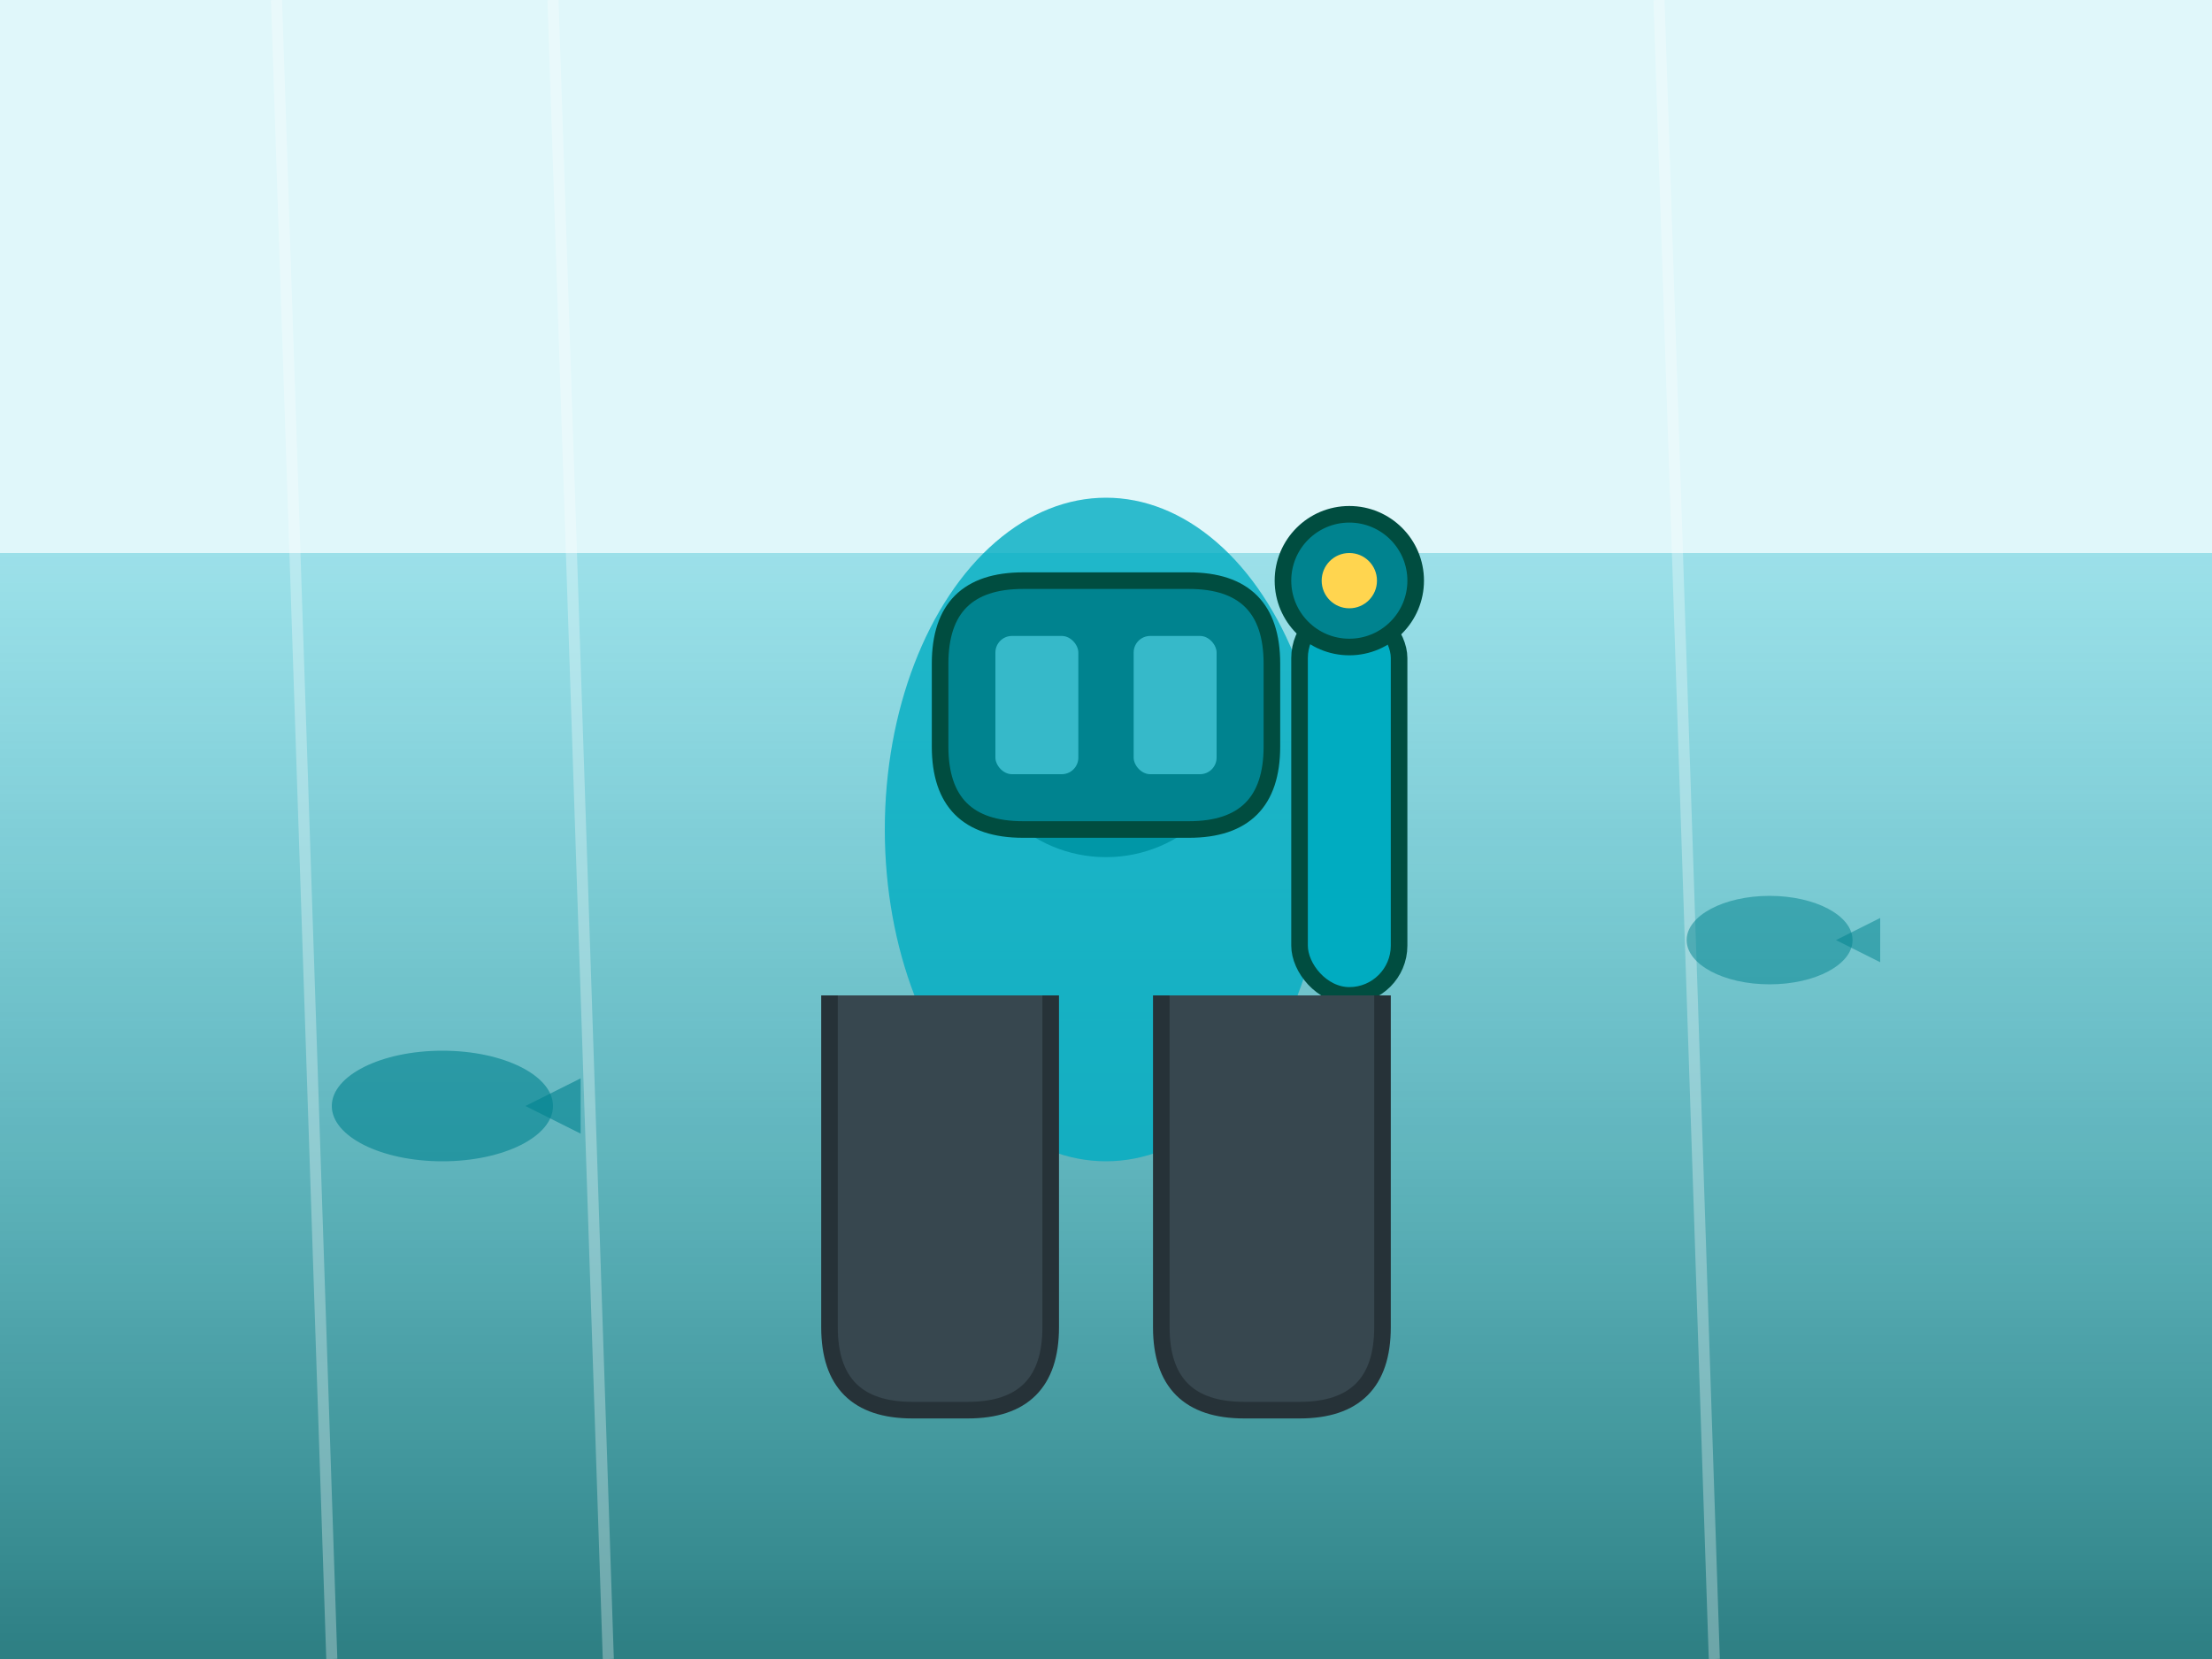<svg xmlns="http://www.w3.org/2000/svg" viewBox="0 0 400 300" fill="none">
  <rect width="400" height="300" fill="#E0F7FA"/>
  
  <!-- 深い海のグラデーション -->
  <defs>
    <linearGradient id="seaGradient" x1="0%" y1="0%" x2="0%" y2="100%">
      <stop offset="0%" style="stop-color:#00ACC1;stop-opacity:0.3"/>
      <stop offset="100%" style="stop-color:#006064;stop-opacity:0.8"/>
    </linearGradient>
  </defs>
  
  <rect x="0" y="100" width="400" height="200" fill="url(#seaGradient)"/>
  
  <!-- ダイバーシルエット -->
  <ellipse cx="200" cy="150" rx="40" ry="60" fill="#00ACC1" opacity="0.8"/>
  <circle cx="200" cy="130" r="25" fill="#0097A7"/>
  
  <!-- 高品質装備 -->
  <!-- プロ仕様マスク -->
  <path d="M170 120 Q170 105, 185 105 L215 105 Q230 105, 230 120 L230 135 Q230 150, 215 150 L185 150 Q170 150, 170 135 Z" fill="#00838F" stroke="#004D40" stroke-width="3"/>
  <rect x="180" y="115" width="15" height="25" rx="3" fill="#4DD0E1" opacity="0.7"/>
  <rect x="205" y="115" width="15" height="25" rx="3" fill="#4DD0E1" opacity="0.7"/>
  
  <!-- ドライトップスノーケル -->
  <rect x="235" y="110" width="18" height="70" rx="9" fill="#00ACC1" stroke="#004D40" stroke-width="3"/>
  <circle cx="244" cy="105" r="12" fill="#00838F" stroke="#004D40" stroke-width="3"/>
  <circle cx="244" cy="105" r="5" fill="#FFD54F"/>
  
  <!-- カーボンフィン -->
  <path d="M150 180 L150 240 Q150 255, 165 255 L175 255 Q190 255, 190 240 L190 180" fill="#37474F" stroke="#263238" stroke-width="3"/>
  <path d="M210 180 L210 240 Q210 255, 225 255 L235 255 Q250 255, 250 240 L250 180" fill="#37474F" stroke="#263238" stroke-width="3"/>
  
  <!-- 光の筋 -->
  <path d="M50 0 L60 300" stroke="#FFFFFF" stroke-width="2" opacity="0.3"/>
  <path d="M100 0 L110 300" stroke="#FFFFFF" stroke-width="2" opacity="0.3"/>
  <path d="M300 0 L310 300" stroke="#FFFFFF" stroke-width="2" opacity="0.3"/>
  
  <!-- 魚のシルエット -->
  <ellipse cx="80" cy="200" rx="20" ry="10" fill="#00838F" opacity="0.6"/>
  <polygon points="95,200 105,195 105,205" fill="#00838F" opacity="0.6"/>
  
  <ellipse cx="320" cy="170" rx="15" ry="8" fill="#00838F" opacity="0.5"/>
  <polygon points="332,170 340,166 340,174" fill="#00838F" opacity="0.5"/>
</svg>